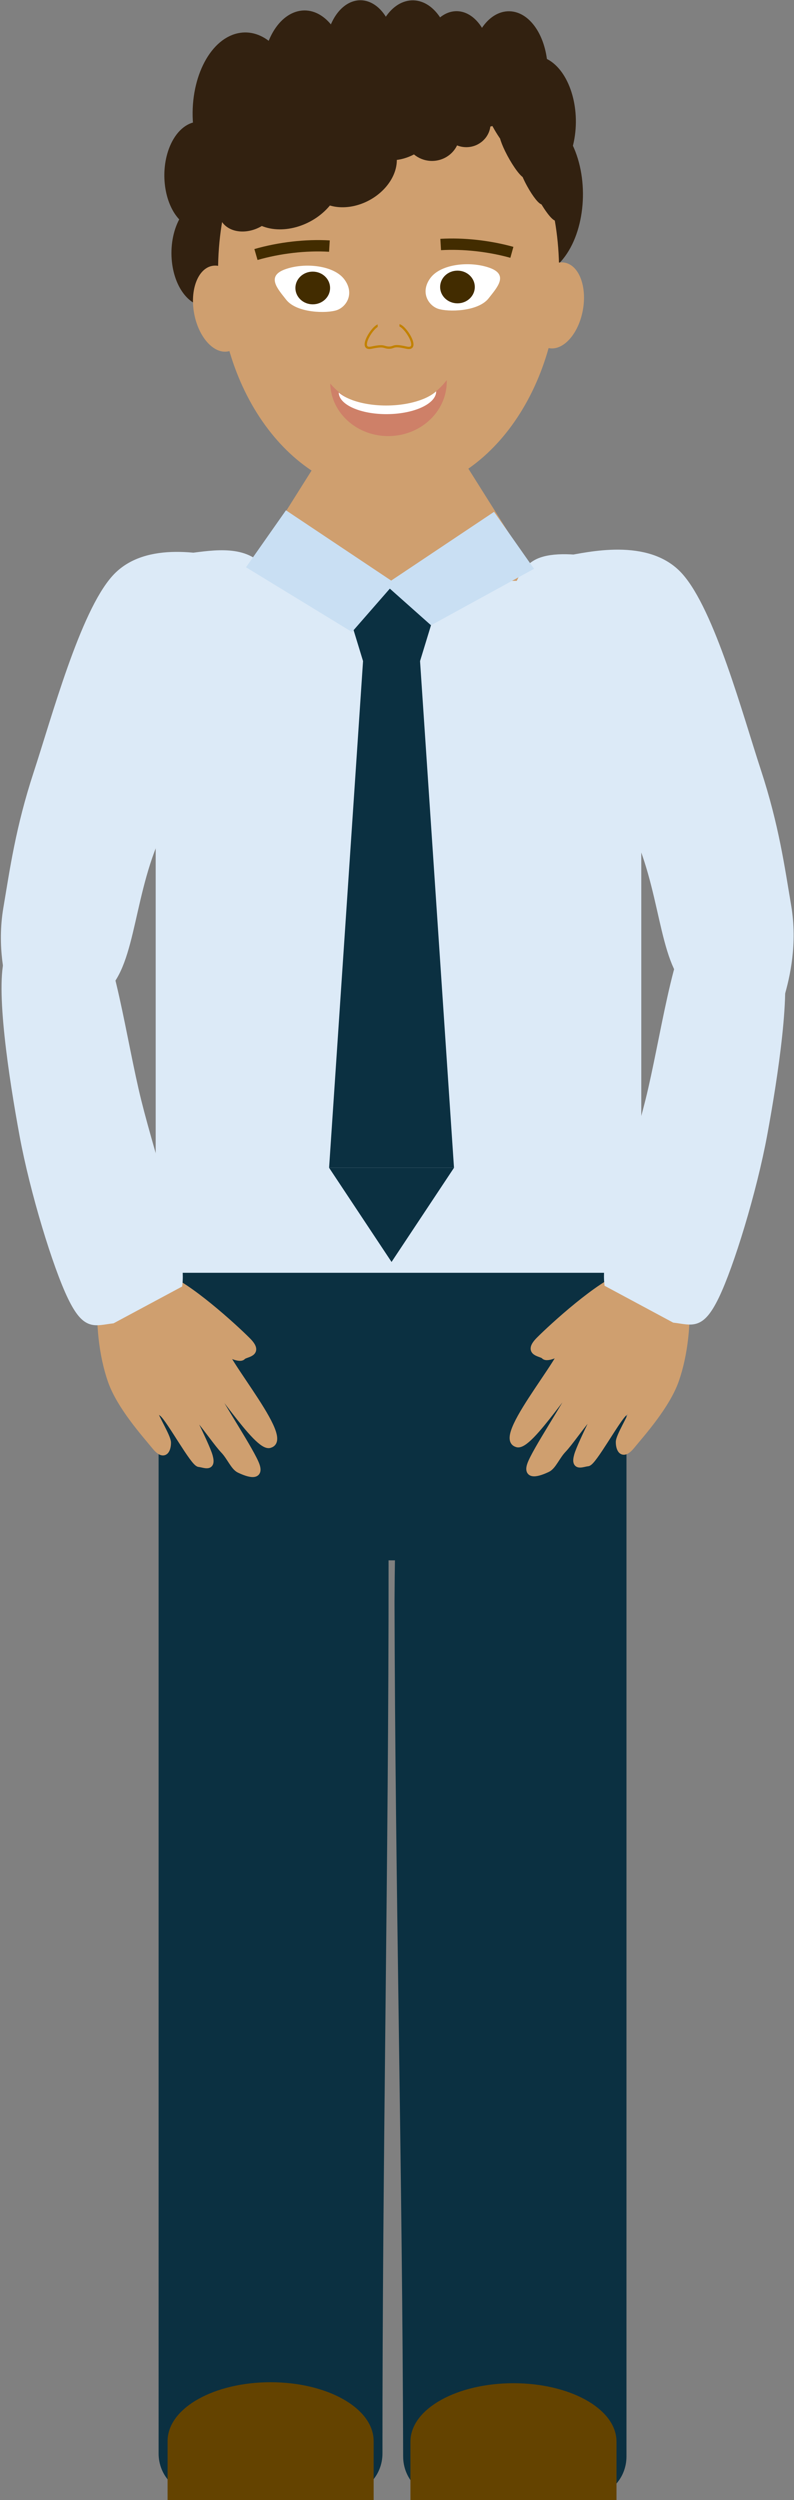 <svg width="801" height="2522" xmlns="http://www.w3.org/2000/svg" xmlns:xlink="http://www.w3.org/1999/xlink" xml:space="preserve" overflow="hidden"><rect width="100%" height="100%" fill="#808080" stroke="none"/><defs><clipPath id="clip0"><rect x="713" y="60" width="801" height="2522"/></clipPath></defs><g clip-path="url(#clip0)" transform="translate(-713 -60)"><path d="M1008.21 197.907C1004.51 154.367 1023.56 114.27 1050.76 108.348 1061.79 105.948 1072.99 109.535 1082.59 118.536 1092.76 87.851 1116.53 76.189 1135.68 92.488 1139.03 95.338 1142.1 98.951 1144.8 103.213 1152.72 77.777 1172.02 67.443 1187.9 80.131 1192.29 83.643 1196.13 88.722 1199.1 94.978 1211.87 70.924 1234.43 67.952 1249.49 88.341 1255.83 96.911 1260.09 108.73 1261.56 121.774 1282.48 130.91 1294.82 165.516 1289.13 199.07 1288.65 201.89 1288.05 204.654 1287.33 207.341 1304.11 242.303 1300 292.414 1278.16 319.267 1271.36 327.626 1263.33 333.038 1254.84 334.98 1254.65 372.594 1235.43 402.841 1211.91 402.539 1204.06 402.439 1196.37 398.863 1189.7 392.208 1181.75 434.377 1154 458.212 1127.73 445.444 1116.72 440.093 1107.21 428.777 1100.81 413.426 1073.92 439.397 1039 425.427 1022.83 382.222 1022.63 381.678 1022.43 381.13 1022.23 380.578 1004.63 383.877 988.68 363.769 986.614 335.666 985.512 320.686 988.602 305.693 995.058 294.682 979.815 280.317 974.695 248.788 983.621 224.259 988.771 210.109 997.803 200.754 1007.94 199.072Z" stroke="#322110" stroke-width="6.875" stroke-miterlimit="8" fill="#322110" fill-rule="evenodd"/><path d="M1014.05 300.125C1007.54 300.941 1001.03 298.533 995.399 293.225M1030.5 375.635C1027.88 377.303 1025.14 378.413 1022.34 378.937M1100.8 411.918C1098.83 407.192 1097.18 402.142 1095.88 396.854M1191.7 374.354C1191.41 379.959 1190.75 385.5 1189.74 390.883M1230.73 272.222C1245.48 283.717 1254.79 307.75 1254.66 333.998M1287.18 206.426C1284.79 215.364 1281.14 223.293 1276.52 229.59M1261.61 120.475C1262.01 124.085 1262.2 127.748 1262.17 131.415M1193.55 107.714C1194.93 102.667 1196.77 97.968 1199.01 93.762M1142.48 114.363C1143.05 110.192 1143.94 106.15 1145.13 102.331M1082.56 118.449C1086.03 121.706 1089.24 125.626 1092.12 130.123M1009.88 210.192C1009.12 206.175 1008.56 202.068 1008.21 197.91" stroke="#322110" stroke-width="6.875" stroke-miterlimit="8" fill="none" fill-rule="evenodd"/><path d="M911.208 185.244C907.508 142.286 926.561 102.725 953.764 96.882 964.787 94.514 975.995 98.054 985.593 106.934 995.764 76.659 1019.53 65.153 1038.68 81.234 1042.03 84.046 1045.1 87.611 1047.8 91.816 1055.72 66.72 1075.02 56.524 1090.9 69.043 1095.29 72.507 1099.13 77.519 1102.1 83.691 1114.87 59.958 1137.43 57.026 1152.49 77.143 1158.83 85.598 1163.09 97.26 1164.56 110.128 1185.48 119.142 1197.82 153.286 1192.13 186.391 1191.65 189.174 1191.05 191.901 1190.33 194.552 1207.11 229.046 1203 278.487 1181.16 304.981 1174.36 313.228 1166.32 318.568 1157.84 320.484 1157.65 357.595 1138.43 387.438 1114.91 387.14 1107.06 387.041 1099.37 383.513 1092.7 376.947 1084.75 418.553 1057 442.069 1030.73 429.471 1019.72 424.192 1010.21 413.027 1003.81 397.881 976.915 423.505 942.001 409.722 925.831 367.095 925.628 366.557 925.427 366.017 925.231 365.473 907.626 368.727 891.68 348.888 889.614 321.161 888.512 306.381 891.602 291.589 898.058 280.725 882.815 266.552 877.695 235.445 886.621 211.244 891.771 197.282 900.803 188.053 910.94 186.393Z" stroke="#322110" stroke-width="6.875" stroke-miterlimit="8" fill="#322110" fill-rule="evenodd"/><path d="M917.046 286.095C910.538 286.9 904.031 284.524 898.399 279.287M933.498 360.596C930.881 362.241 928.138 363.336 925.339 363.854M1003.8 396.394C1001.83 391.731 1000.18 386.748 998.881 381.531M1094.7 359.331C1094.41 364.862 1093.75 370.328 1092.74 375.64M1133.73 258.565C1148.48 269.907 1157.79 293.618 1157.66 319.516M1190.18 193.649C1187.79 202.467 1184.14 210.29 1179.52 216.504M1164.61 108.847C1165.01 112.408 1165.2 116.023 1165.17 119.641M1096.55 96.257C1097.93 91.277 1099.77 86.641 1102.01 82.491M1045.48 102.817C1046.05 98.701 1046.94 94.714 1048.13 90.945M985.555 106.848C989.028 110.062 992.241 113.929 995.124 118.366M912.879 197.364C912.121 193.401 911.563 189.349 911.209 185.247" stroke="#322110" stroke-width="6.875" stroke-miterlimit="8" fill="none" fill-rule="evenodd"/><path d="M873 1276.04C873 1253.93 889.852 1236 910.64 1236L1061.2 1236C1081.98 1236 1098.84 1253.93 1098.84 1276.04 1098.66 1403.36 1105.17 1511.46 1105 1638.78 1105.17 1931.1 1098.66 2242.63 1098.84 2534.96 1098.84 2557.07 1081.98 2575 1061.2 2575L910.64 2575C889.852 2575 873 2557.07 873 2534.96L873 1276.04Z" fill="#0B3041" fill-rule="evenodd"/><path d="M1119.7 1278.07C1119.7 1255.94 1136.51 1238 1157.25 1238L1307.45 1238C1328.19 1238 1345 1255.94 1345 1278.07L1345 2537.93C1345 2560.06 1328.19 2578 1307.45 2578L1157.25 2578C1136.51 2578 1119.7 2560.06 1119.7 2537.93 1119.02 2254.01 1111.67 1960.12 1111 1676.21 1111.67 1540.17 1119.02 1414.11 1119.7 1278.07Z" fill="#0B3041" fill-rule="evenodd"/><path d="M1015 1301C1015 1281.12 1031.12 1265 1051 1265L1195 1265C1214.88 1265 1231 1281.12 1231 1301L1231 1598C1231 1617.88 1214.88 1634 1195 1634L1051 1634C1031.12 1634 1015 1617.88 1015 1598Z" fill="#0B3041" fill-rule="evenodd"/><path d="M1130.5 2578.5 1130.5 2523C1130.5 2492.35 1175.5 2467.5 1231 2467.5 1286.5 2467.5 1331.5 2492.35 1331.5 2523L1331.5 2578.5Z" stroke="#644300" stroke-width="6.875" stroke-miterlimit="8" fill="#644300" fill-rule="evenodd"/><path d="M885.5 2578.5 885.5 2522.5C885.5 2491.57 930.495 2466.5 986 2466.5 1041.5 2466.5 1086.5 2491.57 1086.5 2522.5L1086.5 2578.5Z" stroke="#644300" stroke-width="6.875" stroke-miterlimit="8" fill="#644300" fill-rule="evenodd"/><path d="M873.5 650.266C873.5 645.425 877.425 641.5 882.266 641.5L1347.73 641.5C1352.57 641.5 1356.5 645.425 1356.5 650.266L1356.5 1331.73C1356.5 1336.58 1352.57 1340.5 1347.73 1340.5L882.266 1340.5C877.425 1340.5 873.5 1336.58 873.5 1331.73Z" stroke="#DCEAF7" stroke-width="6.875" stroke-miterlimit="8" fill="#DCEAF7" fill-rule="evenodd"/><path d="M963.5 642.5 1107 414.5 1107 414.5 1250.5 642.5Z" stroke="#CF9F6F" stroke-width="6.875" stroke-miterlimit="8" fill="#CF9F6F" fill-rule="evenodd"/><path d="M933 333C933 208.184 1010.01 107 1105 107 1199.99 107 1277 208.184 1277 333 1277 457.816 1199.99 559 1105 559 1010.01 559 933 457.816 933 333Z" fill="#CF9F6F" fill-rule="evenodd"/><path d="M1060.38 341.828C1070.96 356.044 1062.59 369.455 1052.8 372.862 1043.01 376.268 1012.38 376.051 1001.65 362.267 993.301 351.548 981.086 338.622 1000.79 331.603 1020.48 324.585 1049.8 327.612 1060.38 341.828Z" fill="#FFFFFF" fill-rule="evenodd"/><path d="M1011 350.5C1011 341.387 1018.83 334 1028.5 334 1038.16 334 1046 341.387 1046 350.5 1046 359.613 1038.16 367 1028.5 367 1018.83 367 1011 359.613 1011 350.5Z" fill="#422C00" fill-rule="evenodd"/><path d="M46.234 63.931C37.996 79.622 22.283 77.877 14.976 70.527 7.67 63.177-5.388 35.472 2.394 19.831 8.446 7.667 14.813-8.939 29.665 5.783 44.517 20.505 54.471 48.241 46.234 63.931Z" fill="#FFFFFF" fill-rule="evenodd" transform="matrix(-0.433 -0.902 -0.902 0.433 1224.93 354.405)"/><path d="M1157 349.5C1157 340.387 1164.84 333 1174.5 333 1184.17 333 1192 340.387 1192 349.5 1192 358.613 1184.17 366 1174.5 366 1164.84 366 1157 358.613 1157 349.5Z" fill="#422C00" fill-rule="evenodd"/><path d="M1157.57 306.641C1180.47 305.287 1206.27 308.124 1229.39 314.537" stroke="#422C00" stroke-width="11.458" stroke-miterlimit="8" fill="none" fill-rule="evenodd"/><path d="M1087.68 410.705C1073.6 413.716 1089.34 388 1095.76 388L1115.04 388C1121.47 388 1137.64 414.038 1123.13 410.705 1108.61 407.372 1111.44 410.691 1105.54 410.691 1099.63 410.691 1101.76 407.695 1087.68 410.705Z" stroke="#C28100" stroke-width="2.292" stroke-miterlimit="8" fill="#CF9F6F" fill-rule="evenodd"/><path d="M1094 382.333C1094 381.045 1095.04 380 1096.33 380L1113.67 380C1114.96 380 1116 381.045 1116 382.333L1116 391.667C1116 392.955 1114.96 394 1113.67 394L1096.33 394C1095.04 394 1094 392.955 1094 391.667Z" fill="#CF9F6F" fill-rule="evenodd"/><path d="M53.305 3.944C76.569-0.669 103.484-1.261 127.853 2.304" stroke="#422C00" stroke-width="11.458" stroke-miterlimit="8" fill="none" fill-rule="evenodd" transform="matrix(-0.991 0.136 0.136 0.991 1097.61 297.082)"/><path d="M1163.66 443.442C1164.55 473.659 1138.95 498.926 1106.49 499.879 1074.03 500.832 1046.99 477.108 1046.11 446.891 1071.34 476.394 1117.57 481.166 1149.37 457.551 1154.82 453.5 1159.64 448.749 1163.66 443.442Z" fill="#CE8068" fill-rule="evenodd"/><path d="M1153.03 454.695C1153.19 467.085 1131.31 477.41 1104.16 477.758 1077.01 478.105 1054.87 468.342 1054.71 455.952 1068.74 468.165 1102.06 472.651 1129.13 465.973 1139.45 463.429 1147.81 459.482 1153.03 454.695Z" fill="#FFFFFF" fill-rule="evenodd"/><path d="M1248.56 363.288C1252.91 339.461 1268.17 322.288 1282.65 324.932 1297.13 327.575 1305.34 349.034 1300.99 372.861 1296.64 396.687 1281.38 413.86 1266.9 411.216 1252.42 408.573 1244.21 387.114 1248.56 363.288Z" fill="#CF9F6F" fill-rule="evenodd"/><path d="M0 43.855C-3.39305e-15 19.635 11.932-5.58336e-15 26.651-1.11667e-14 41.37-2.23335e-14 53.302 19.635 53.302 43.855 53.302 68.076 41.37 87.711 26.651 87.711 11.932 87.711-1.69653e-14 68.076 0 43.855Z" fill="#CF9F6F" fill-rule="evenodd" transform="matrix(-0.984 0.18 0.18 0.984 953.391 323.396)"/><path d="M0 0 120.372 0C158.557 10.88 210.48 18.253 230.542 36.587 250.604 54.92 242.896 89.196 240.744 110 238.593 130.804 227.415 146.831 217.632 161.412 207.849 175.993 198.257 187.723 182.047 197.487 165.837 207.252 151.14 214.798 120.372 220L0 220 0 0Z" stroke="#DCEAF7" stroke-width="6.875" stroke-miterlimit="8" fill="#DCEAF7" fill-rule="evenodd" transform="matrix(-6.12323e-17 -1 -1 6.12323e-17 1011.5 862.5)"/><path d="M1216.5 858.5 1216.5 738.39C1227.38 700.289 1226.18 644.635 1253.09 628.461 1279.99 612.286 1351.1 633.278 1377.91 641.343 1404.73 649.408 1404.22 660.675 1413.99 676.85 1423.75 693.024 1431.3 707.69 1436.5 738.39L1436.5 858.5 1216.5 858.5Z" stroke="#DCEAF7" stroke-width="6.875" stroke-miterlimit="8" fill="#DCEAF7" fill-rule="evenodd"/><path d="M1065 680.231 1108 647 1151 680.231 1134.58 734 1081.42 734Z" fill="#0B3041" fill-rule="evenodd"/><path d="M1045 1238 1079.24 727 1136.76 727 1171 1238Z" fill="#0B3041" fill-rule="evenodd"/><path d="M1171 1238 1108 1333 1045 1238Z" fill="#0B3041" fill-rule="evenodd"/><path d="M1001.48 574.761 1111.24 648.086 1068.09 697.533 961.177 632.228 1001.48 574.761Z" fill="#C9DFF3" fill-rule="evenodd"/><path d="M0 128.634 29.613 0 84.388 28.566 68.026 145.924 0 128.634Z" fill="#C9DFF3" fill-rule="evenodd" transform="matrix(0.355 0.935 0.935 -0.355 1091.14 621.983)"/><path d="M929.738 222.688C918.231 208.199 925.145 185.443 945.181 171.861 953.299 166.357 962.747 162.982 972.013 162.276 973.866 146.709 990.086 132.452 1008.24 130.433 1011.42 130.08 1014.53 130.123 1017.48 130.561 1018.62 117.871 1031.61 105.978 1046.5 103.998 1050.63 103.45 1054.62 103.714 1058.18 104.771 1063.37 90.559 1080.37 80.009 1096.15 81.208 1102.79 81.712 1108.45 84.278 1112.18 88.467 1130.3 83.066 1146.78 90.643 1148.98 105.391 1149.17 106.631 1149.24 107.901 1149.22 109.192 1169.22 115.041 1175.94 135.223 1164.23 154.269 1160.58 160.198 1155.39 165.558 1149.16 169.83 1156.46 183.766 1147.47 202.963 1129.07 212.707 1122.93 215.963 1116.23 217.867 1109.71 218.208 1111.86 237.077 1094.95 257.485 1071.94 263.791 1062.3 266.434 1052.64 266.252 1044.61 263.276 1028.79 284.117 998.799 293.601 977.637 284.461 977.371 284.346 977.106 284.228 976.844 284.107 963.772 292.7 947.358 291.975 940.182 282.488 936.357 277.431 935.796 270.613 938.649 263.851 923.921 264.947 913.686 255.477 915.788 242.7 917.001 235.329 922.19 228.097 929.76 223.23Z" stroke="#322110" stroke-width="6.875" stroke-miterlimit="8" fill="#322110" fill-rule="evenodd"/><path d="M954.531 257.899C949.619 260.926 944.069 262.766 938.627 263.171M982.31 278.822C980.6 280.533 978.681 282.091 976.603 283.457M1044.3 262.728C1041.83 261.812 1039.55 260.642 1037.49 259.239M1107.73 210.795C1108.62 212.981 1109.2 215.298 1109.48 217.707M1117.94 156.814C1131.71 154.866 1143.73 159.818 1148.83 169.542M1148.92 108.918C1148.83 113.212 1147.55 117.661 1145.2 121.918M1111.96 87.97C1112.99 89.129 1113.87 90.4 1114.57 91.765M1056.37 111.792C1056.45 109.35 1056.96 106.848 1057.87 104.364M1017.88 135.64C1017.49 133.866 1017.39 132.005 1017.56 130.1M971.966 162.259C975.319 162.004 978.6 162.101 981.738 162.55M933.473 226.514C932.087 225.351 930.838 224.072 929.74 222.689" stroke="#322110" stroke-width="6.875" stroke-miterlimit="8" fill="none" fill-rule="evenodd"/><path d="M1082.67 143.756C1080.85 130.717 1090.25 118.709 1103.68 116.936 1109.13 116.217 1114.66 117.291 1119.4 119.987 1124.42 110.798 1136.15 107.305 1145.61 112.186 1147.26 113.04 1148.78 114.122 1150.11 115.398 1154.02 107.781 1163.55 104.686 1171.39 108.486 1173.56 109.538 1175.45 111.059 1176.92 112.932 1183.22 105.729 1194.36 104.839 1201.8 110.945 1204.92 113.511 1207.03 117.05 1207.76 120.956 1218.09 123.692 1224.18 134.056 1221.37 144.104 1221.13 144.949 1220.83 145.776 1220.48 146.581 1228.76 157.051 1226.73 172.057 1215.95 180.099 1212.59 182.602 1208.63 184.223 1204.44 184.804 1204.34 196.068 1194.86 205.126 1183.24 205.036 1179.37 205.006 1175.57 203.935 1172.28 201.942 1168.35 214.57 1154.65 221.708 1141.68 217.884 1136.25 216.282 1131.55 212.893 1128.39 208.296 1115.11 216.074 1097.88 211.89 1089.89 198.952 1089.79 198.789 1089.69 198.625 1089.6 198.459 1080.91 199.447 1073.03 193.426 1072.01 185.01 1071.47 180.524 1072.99 176.034 1076.18 172.736 1068.66 168.435 1066.13 158.993 1070.53 151.647 1073.08 147.41 1077.54 144.608 1082.54 144.104Z" stroke="#322110" stroke-width="6.875" stroke-miterlimit="8" fill="#322110" fill-rule="evenodd"/><path d="M1085.56 174.366C1082.34 174.611 1079.13 173.89 1076.35 172.3M1093.68 196.979C1092.39 197.478 1091.03 197.811 1089.65 197.968M1128.39 207.845C1127.41 206.429 1126.6 204.917 1125.96 203.333M1173.26 196.595C1173.12 198.274 1172.8 199.933 1172.3 201.545M1192.53 166.01C1199.82 169.453 1204.42 176.65 1204.35 184.51M1220.4 146.307C1219.23 148.983 1217.42 151.358 1215.14 153.244M1207.78 120.567C1207.98 121.648 1208.07 122.745 1208.06 123.844M1174.18 116.746C1174.86 115.235 1175.77 113.827 1176.87 112.568M1148.97 118.737C1149.25 117.488 1149.68 116.278 1150.27 115.134M1119.38 119.961C1121.09 120.936 1122.68 122.11 1124.1 123.457M1083.5 147.435C1083.12 146.232 1082.85 145.002 1082.67 143.757" stroke="#322110" stroke-width="6.875" stroke-miterlimit="8" fill="none" fill-rule="evenodd"/><path d="M1208.76 152.44C1209.96 149.679 1216.45 156.882 1223.27 168.528 1226.03 173.247 1228.55 178.205 1230.43 182.608 1234.34 186.207 1240.61 196.21 1244.42 204.95 1245.09 206.479 1245.65 207.908 1246.1 209.193 1249.22 211.955 1254.35 220.052 1257.55 227.279 1258.44 229.279 1259.12 231.078 1259.53 232.536 1263.75 237.437 1269.31 247.147 1271.95 254.224 1273.06 257.198 1273.52 259.363 1273.25 260.347 1277.84 269.667 1279.14 275.939 1276.16 274.358 1275.91 274.225 1275.64 274.038 1275.33 273.798 1277.69 282.005 1274.3 281.553 1267.77 272.787 1265.73 270.059 1263.54 266.718 1261.41 263.087 1259.56 264.003 1253.5 256.467 1247.87 246.255 1245.98 242.843 1244.31 239.413 1243.03 236.344 1239.1 234.012 1231.29 222.606 1225.59 210.868 1223.2 205.949 1221.46 201.521 1220.66 198.339 1212.96 187.357 1205.24 171.838 1203.43 163.675 1203.41 163.572 1203.39 163.471 1203.37 163.371 1198.98 155.82 1196.12 148.368 1196.97 146.726 1197.42 145.85 1198.88 146.793 1200.96 149.302 1197.99 142.307 1198.27 139.249 1201.59 142.471 1203.5 144.33 1206.12 148.001 1208.64 152.354Z" stroke="#322110" stroke-width="6.875" stroke-miterlimit="8" fill="#322110" fill-rule="evenodd"/><path d="M1205.26 157.685C1203.66 154.883 1202.21 151.996 1201.11 149.411M1205.59 166.827C1204.88 165.736 1204.17 164.575 1203.47 163.375M1220.73 198.291C1220.49 197.312 1220.33 196.463 1220.27 195.759M1244.36 236.736C1244.02 236.759 1243.6 236.621 1243.1 236.323M1258.63 250.96C1261.62 257.667 1262.71 262.345 1261.42 262.984M1275.34 273.708C1274.34 272.909 1273.08 271.536 1271.67 269.699M1273.32 260.332C1273.25 260.604 1273.12 260.783 1272.93 260.866M1257.59 230.462C1258.16 230.931 1258.83 231.604 1259.57 232.461M1245.01 208.483C1245.34 208.618 1245.75 208.896 1246.22 209.311M1230.42 182.59C1231.1 184.183 1231.68 185.681 1232.16 187.051M1208.57 153.491C1208.58 153.055 1208.64 152.704 1208.76 152.44" stroke="#322110" stroke-width="6.875" stroke-miterlimit="8" fill="none" fill-rule="evenodd"/><path d="M1477.29 837.653C1495.49 893.132 1501.26 935.618 1507.73 973.79 1514.2 1011.96 1506.53 1045.02 1500.72 1064.89 1494.91 1084.75 1489.7 1096.61 1472.89 1092.99 1456.09 1089.38 1422.38 1080.62 1399.88 1043.19 1377.38 1005.77 1379.74 928.388 1337.89 868.451 1321.84 804.545 1264.83 695.359 1276.91 660.364 1273.69 620.437 1264.69 627.254 1284.96 624.013 1305.23 620.771 1366.49 605.309 1398.54 640.916 1430.6 676.522 1459.09 782.174 1477.29 837.653Z" stroke="#DCEAF7" stroke-width="6.875" stroke-miterlimit="8" fill="#DCEAF7" fill-rule="evenodd"/><path d="M1.604 249.098C-2.514 190.855 2.244 148.244 5.28 109.646 8.316 71.049 23.823 40.863 34.299 23.012 44.776 5.161 52.725-5.063 68.142 2.543 83.559 10.148 114.109 26.863 126.801 68.644 139.494 110.424 118.335 184.894 144.3 253.228 144.286 319.119 172.944 438.913 152.69 469.904 146.078 509.411 156.47 504.995 136.02 503.195 115.57 501.394 52.392 501.449 29.989 459.1 7.586 416.751 5.722 307.34 1.604 249.098Z" stroke="#DCEAF7" stroke-width="6.875" stroke-miterlimit="8" fill="#DCEAF7" fill-rule="evenodd" transform="matrix(0.97 0.244 0.244 -0.97 687.927 1081.19)"/><path d="M892.823 1460.2C894.523 1466.42 920.682 1516.3 924.184 1529 927.686 1541.7 919.248 1536.89 913.833 1536.4 908.417 1535.91 884.537 1492.04 877.125 1485.84 869.714 1479.63 868.073 1480.04 868.895 1484.93 869.718 1489.81 881.941 1509.47 882.057 1515.16 882.172 1520.85 879.557 1531.27 869.592 1519.07 859.627 1506.87 834.302 1478.78 825.236 1452.93 816.17 1427.09 812.686 1393.62 815.199 1364 817.714 1334.37 852.831 1339.56 877.422 1347.64 902.012 1355.72 949.372 1399.02 962.738 1412.48 976.104 1425.95 960.391 1425.16 957.621 1428.45 954.851 1431.75 940.966 1424.87 938.113 1422.14 935.261 1419.4 934.242 1400.81 937.959 1412.63 923.28 1416.27 1007.55 1509.82 985.532 1517.05 972.942 1523.16 925.164 1443.95 919.248 1448.8 913.273 1445.79 922.761 1449.01 927.91 1461.48 933.06 1473.96 967.213 1525.07 971.64 1538.56 976.066 1552.04 959.944 1544.98 954.474 1542.39 949.005 1539.8 945.19 1529.72 938.825 1523.02 932.46 1516.33 921.956 1500.93 913.984 1491.67 904.43 1481.1 891.124 1453.97 892.823 1460.2Z" stroke="#CF9F6F" stroke-width="6.875" stroke-miterlimit="8" fill="#CF9F6F" fill-rule="evenodd"/><path d="M852.177 1170.77C867.288 1231.68 897.838 1318.77 893.56 1355.57L826.505 1391.56C808.359 1393.7 799.75 1399.49 784.682 1368.41 769.614 1337.32 746.638 1262.21 736.099 1205.05 725.56 1147.89 711.344 1055.32 721.447 1025.45 731.55 995.578 781.106 965.83 802.894 990.049 824.682 1014.27 837.066 1109.85 852.177 1170.77Z" stroke="#DCEAF7" stroke-width="6.875" stroke-miterlimit="8" fill="#DCEAF7" fill-rule="evenodd"/><path d="M105.64 62.117C99.199 61.82 43.689 71.361 30.527 70.785 17.364 70.208 24.532 63.658 26.665 58.656 28.798 53.655 77.888 44.433 86.073 39.29 94.257 34.148 94.375 32.461 89.472 31.74 84.569 31.018 62.107 36.601 56.657 34.959 51.207 33.318 42.096 27.624 56.773 21.897 71.449 16.17 105.968 0.717 133.349 0.044 160.73-0.629 193.641 6.354 221.056 17.861 248.472 29.371 232.728 61.187 217.472 82.098 202.216 103.009 146.449 134.748 129.522 143.321 112.594 151.894 118.189 137.189 115.906 133.539 113.622 129.889 124.433 118.793 127.915 116.921 131.397 115.049 149.395 119.799 137.005 119.699 138.065 104.613 23.122 156.008 23.02 132.834 21.079 118.974 111.149 97.888 108.348 90.765 113.058 86.009 107.076 94.046 93.62 95.106 80.165 96.167 21.019 112.934 6.827 112.996-7.365 113.058 4.316 99.891 8.463 95.484 12.61 91.077 23.375 90.549 31.705 86.553 40.035 82.558 57.917 77.301 69.179 72.565 82.182 66.729 112.083 62.415 105.64 62.117Z" stroke="#CF9F6F" stroke-width="6.875" stroke-miterlimit="8" fill="#CF9F6F" fill-rule="evenodd" transform="matrix(0.308 -0.951 -0.951 -0.308 1353.47 1579.11)"/><path d="M5.015 207.379C5.604 144.616-2.22 52.663 11.117 18.1L85.039 0C103.145 2.462 112.927-0.994 119.75 32.869 126.574 66.733 130.055 145.201 125.979 203.181 121.902 261.16 112.538 354.345 95.292 380.746 78.045 407.148 22.629 423.571 7.583 394.677-7.463 365.782 4.426 270.142 5.015 207.379Z" stroke="#DCEAF7" stroke-width="6.875" stroke-miterlimit="8" fill="#DCEAF7" fill-rule="evenodd" transform="matrix(0.968 0.25 0.25 -0.968 1310.85 1369.6)"/></g></svg>